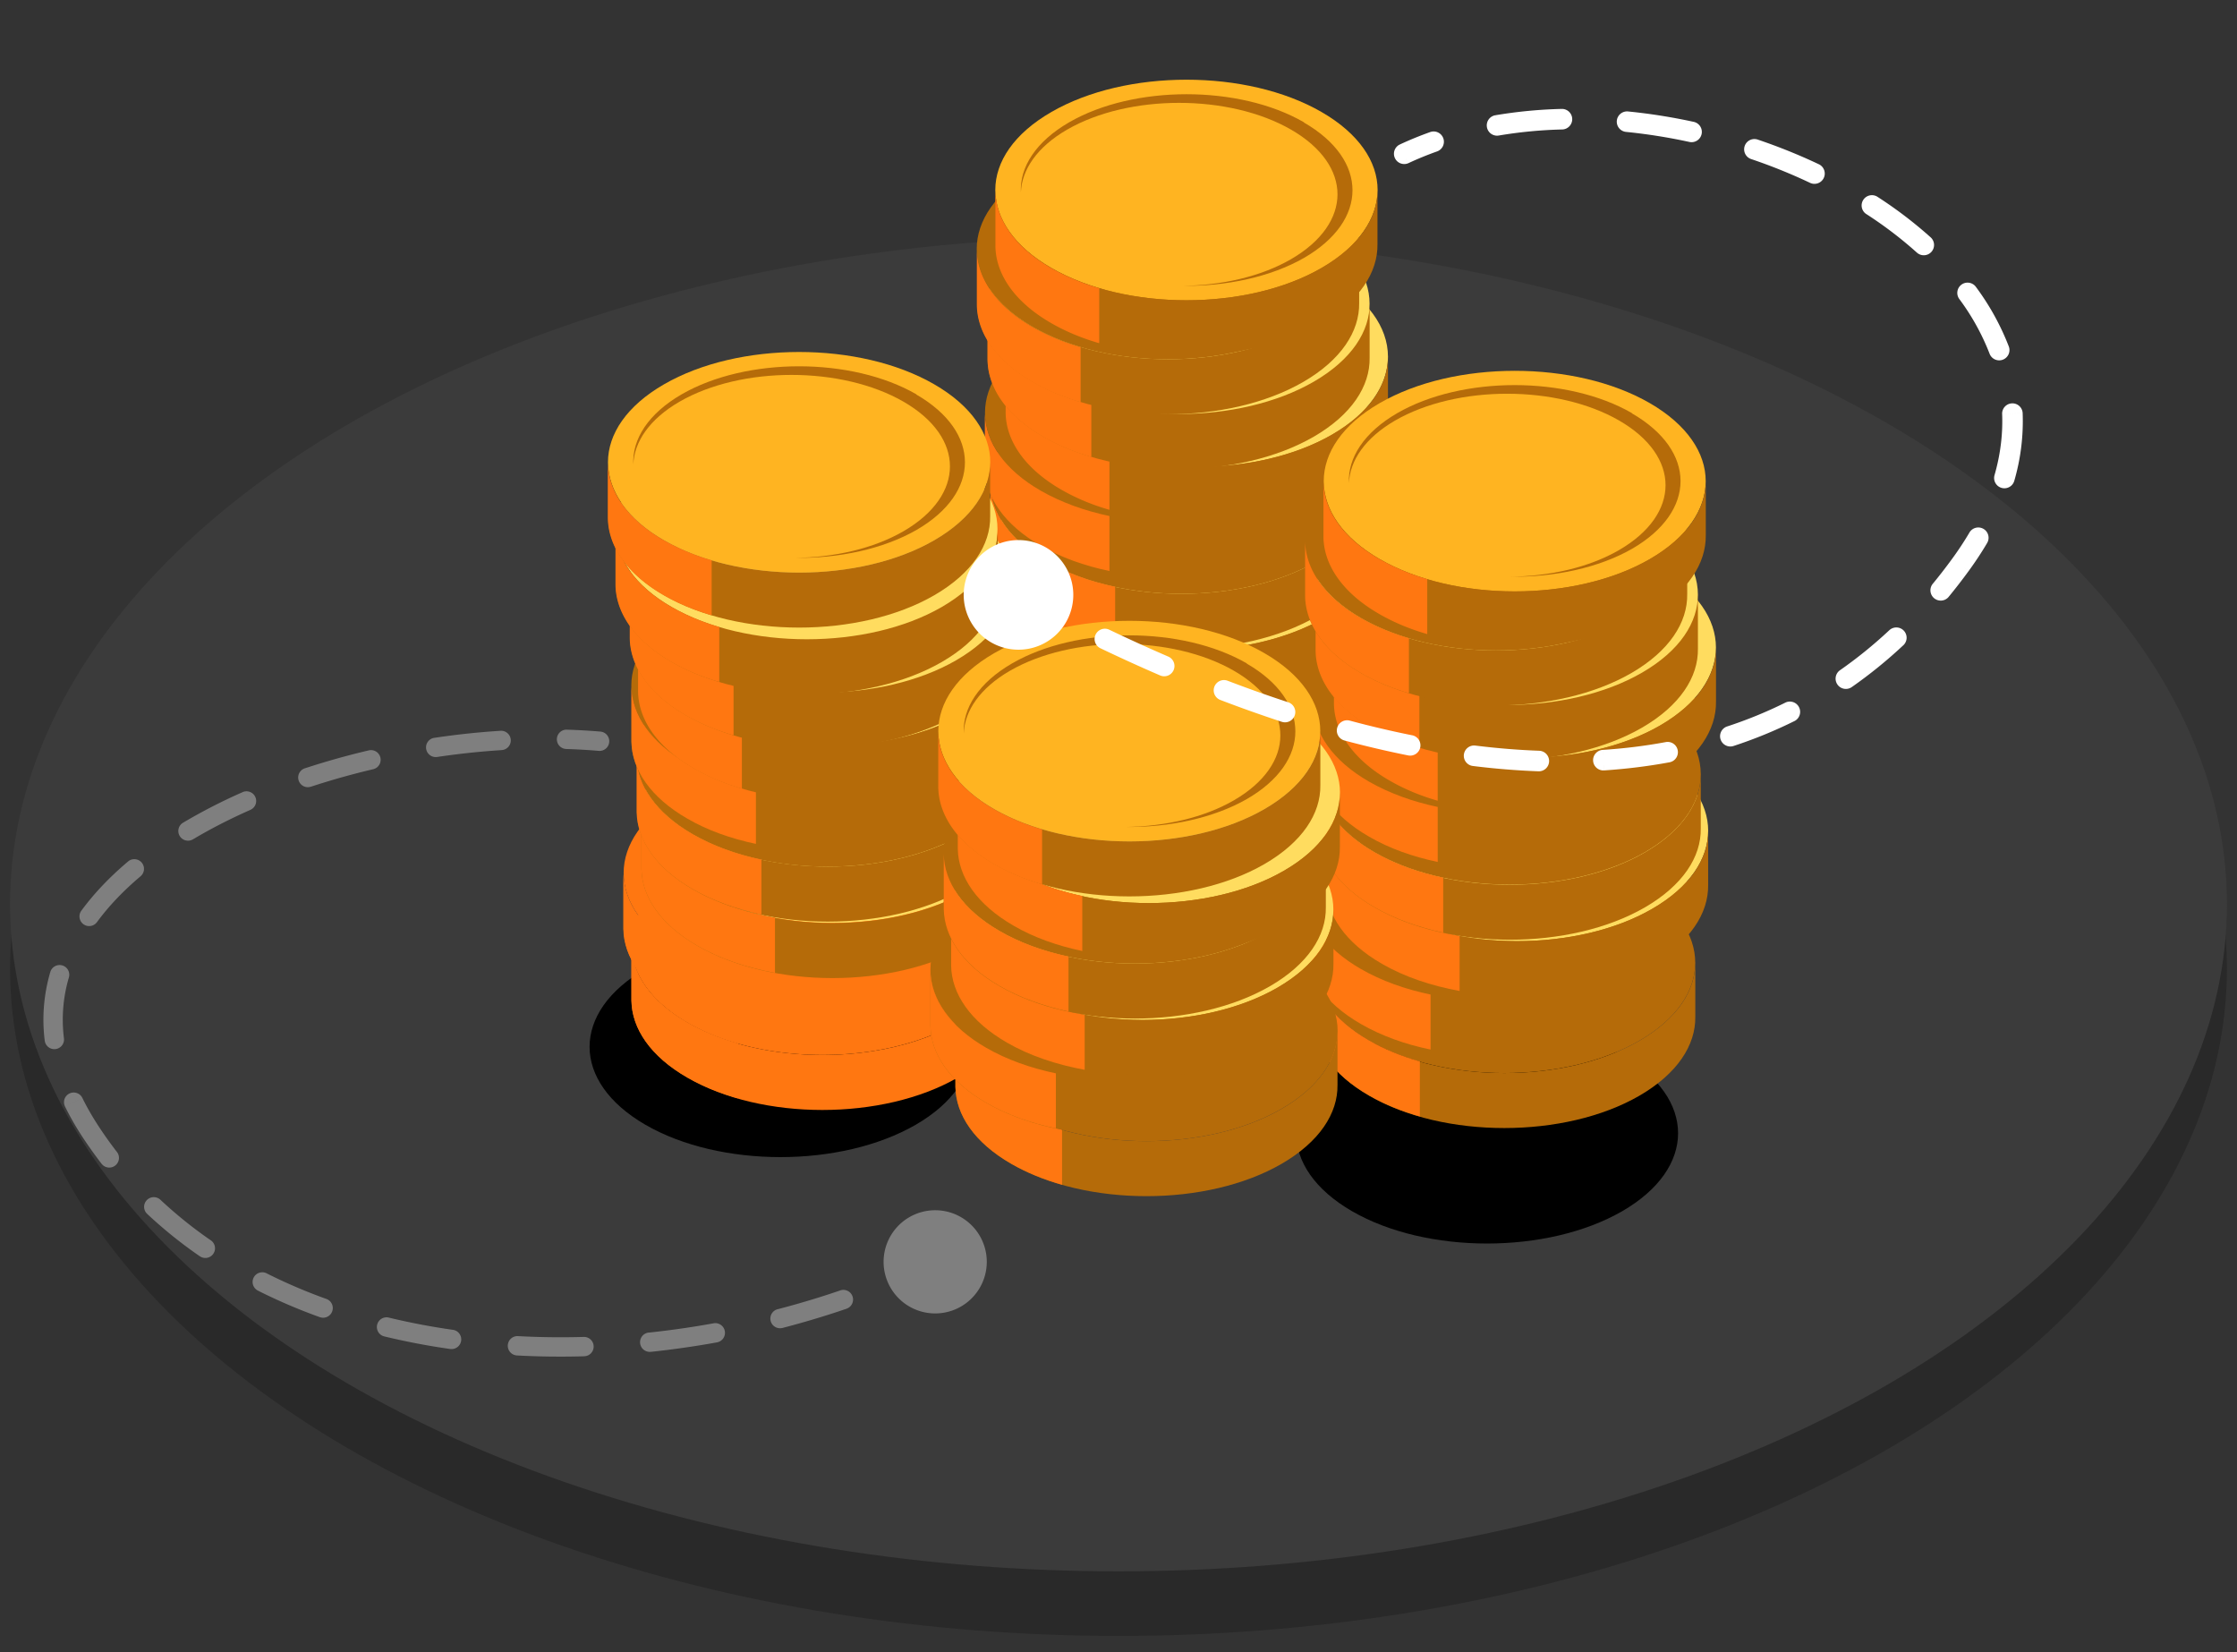 <svg width="130" height="96" fill="none" xmlns="http://www.w3.org/2000/svg"><rect width="100%" height="100%" fill="#333333" stroke="none"/><ellipse cx="65" cy="56.284" rx="64.415" ry="38.774" fill="#292929"/><ellipse cx="65" cy="52.531" rx="64.415" ry="38.774" fill="#3B3B3B"/><path d="M94.272 70.379c-4.344 2.504-11.371 2.504-15.701 0s-4.33-6.558 0-9.062c4.33-2.504 11.371-2.504 15.701 0 4.33 2.505 4.33 6.558 0 9.062ZM53.212 65.358c-4.344 2.504-11.372 2.504-15.702 0s-4.33-6.558 0-9.062c4.33-2.504 11.372-2.504 15.702 0s4.33 6.558 0 9.062Z" fill="#000"/><path d="M76.191 43.57c-4.344 2.504-11.372 2.504-15.702 0s-4.33-6.557 0-9.061c4.344-2.504 11.372-2.504 15.702 0s4.33 6.557 0 9.061Z" fill="#B56B09"/><path d="M79.442 38.977v3.196c.028 1.66-1.051 3.32-3.25 4.593-4.345 2.504-11.373 2.504-15.703 0-2.144-1.231-3.223-2.85-3.25-4.468v-3.196c.027 1.619 1.106 3.237 3.25 4.469 4.344 2.504 11.372 2.504 15.702 0 2.2-1.273 3.279-2.933 3.251-4.593Z" fill="#B56B09"/><path d="M63.436 44.775c-1.065-.304-2.061-.706-2.947-1.217-2.144-1.232-3.223-2.85-3.25-4.469v3.196c.027 1.618 1.106 3.237 3.25 4.468.886.512 1.882.913 2.947 1.218v-3.196Z" fill="#F71"/><path d="M75.734 39.406c-4.33 2.504-11.371 2.504-15.701 0-4.33-2.505-4.33-6.558 0-9.062 4.343-2.504 11.371-2.504 15.701 0s4.33 6.557 0 9.062Z" fill="#B56B09"/><path d="M78.986 34.813v3.195c.027 1.66-1.052 3.32-3.251 4.593-4.33 2.504-11.372 2.504-15.702 0-2.145-1.231-3.224-2.85-3.251-4.468v-3.196c.027 1.619 1.106 3.237 3.25 4.469 4.345 2.504 11.373 2.504 15.703 0 2.2-1.273 3.278-2.933 3.25-4.593Z" fill="#B56B09"/><path d="M64.072 40.886c-1.466-.304-2.863-.802-4.04-1.48-2.144-1.231-3.223-2.85-3.25-4.468v3.195c.027 1.619 1.106 3.237 3.25 4.469 1.177.678 2.56 1.176 4.04 1.48v-3.196Z" fill="#F71"/><path d="M76.938 35.906c-4.344 2.504-11.372 2.504-15.702 0-4.33-2.505-4.33-6.558 0-9.062 4.33-2.504 11.372-2.504 15.702 0s4.33 6.557 0 9.062Z" fill="#FFDC5F"/><path d="M80.203 31.313v3.195c.028 1.66-1.051 3.32-3.251 4.593-4.344 2.505-11.372 2.505-15.702 0-2.144-1.23-3.223-2.85-3.251-4.468v-3.196c.028 1.619 1.107 3.238 3.251 4.469 4.33 2.504 11.372 2.504 15.702 0 2.2-1.273 3.279-2.933 3.251-4.593Z" fill="#B56B09"/><path d="M65.746 37.483c-1.646-.304-3.21-.816-4.51-1.577-2.144-1.231-3.223-2.85-3.25-4.468v3.195c.027 1.62 1.106 3.238 3.25 4.469 1.315.76 2.864 1.273 4.51 1.577v-3.196Z" fill="#F71"/><path d="M76.51 32.626c-4.331 2.504-11.373 2.504-15.703 0s-4.33-6.557 0-9.061c4.344-2.504 11.372-2.504 15.702 0s4.33 6.557 0 9.061Z" fill="#B56B09"/><path d="M79.76 28.033v3.196c.028 1.66-1.051 3.32-3.25 4.593-4.33 2.504-11.373 2.504-15.703 0-2.144-1.231-3.223-2.85-3.25-4.468v-3.196c.027 1.619 1.106 3.237 3.25 4.468 4.344 2.504 11.372 2.504 15.702 0 2.2-1.272 3.279-2.932 3.251-4.593Z" fill="#B56B09"/><path d="M64.805 34.094c-1.452-.304-2.822-.802-3.998-1.48-2.144-1.231-3.223-2.85-3.25-4.469v3.196c.027 1.619 1.106 3.237 3.25 4.468 1.176.678 2.546 1.163 3.998 1.48v-3.195Z" fill="#F71"/><path d="M76.19 28.517c-4.343 2.504-11.37 2.504-15.701 0-4.33-2.504-4.33-6.557 0-9.061 4.33-2.504 11.372-2.504 15.702 0s4.33 6.557 0 9.061Z" fill="#B56B09"/><path d="M79.442 23.925v3.195c.028 1.66-1.051 3.32-3.25 4.593-4.345 2.504-11.373 2.504-15.703 0-2.144-1.231-3.223-2.85-3.25-4.468v-3.196c.027 1.619 1.106 3.237 3.25 4.468 4.33 2.505 11.372 2.505 15.702 0 2.2-1.272 3.279-2.932 3.251-4.592Z" fill="#B56B09"/><path d="M64.474 29.985c-1.453-.305-2.823-.803-3.985-1.467-2.144-1.231-3.223-2.85-3.25-4.468v3.195c.027 1.619 1.106 3.238 3.25 4.469 1.162.678 2.532 1.162 3.985 1.466v-3.195Z" fill="#F71"/><path d="M69.55 27.135c6.136 0 11.11-2.868 11.11-6.405 0-3.538-4.974-6.406-11.11-6.406-6.135 0-11.108 2.868-11.108 6.406 0 3.537 4.973 6.405 11.109 6.405Z" fill="#FFDC5F"/><path d="M80.66 20.66v3.196c.027 1.66-1.052 3.32-3.251 4.593-4.33 2.504-11.372 2.504-15.702 0-2.145-1.231-3.224-2.85-3.251-4.468v-3.196c.027 1.619 1.106 3.237 3.25 4.468 4.33 2.504 11.373 2.504 15.703 0 2.2-1.272 3.278-2.933 3.25-4.593Z" fill="#B56B09"/><path d="M64.474 26.428a12.796 12.796 0 0 1-2.781-1.162c-2.145-1.23-3.224-2.85-3.251-4.468v3.196c.027 1.618 1.106 3.237 3.25 4.468.845.484 1.772.872 2.782 1.162v-3.196Z" fill="#F71"/><path d="M76.343 22.181c-4.33 2.504-11.371 2.504-15.702 0-4.33-2.504-4.33-6.557 0-9.061 4.344-2.504 11.372-2.504 15.702 0s4.33 6.557 0 9.061Z" fill="#FFDC5F"/><path d="M79.594 17.588v3.196c.028 1.66-1.051 3.32-3.25 4.593-4.33 2.504-11.372 2.504-15.703 0-2.144-1.231-3.223-2.85-3.25-4.468v-3.196c.027 1.618 1.106 3.237 3.25 4.468 4.344 2.504 11.372 2.504 15.702 0 2.2-1.272 3.279-2.933 3.251-4.593Z" fill="#B56B09"/><path d="M63.422 23.357a12.794 12.794 0 0 1-2.78-1.162c-2.145-1.231-3.224-2.85-3.252-4.468v3.195c.028 1.619 1.107 3.238 3.251 4.469.844.484 1.771.871 2.781 1.162v-3.196Z" fill="#F71"/><path d="M75.72 18.998c-4.33 2.504-11.371 2.504-15.701 0-4.344-2.504-4.344-6.557 0-9.061 4.33-2.504 11.372-2.504 15.702 0 4.344 2.504 4.344 6.557 0 9.061Z" fill="#B56B09"/><path d="M78.986 14.405v3.196c.027 1.66-1.052 3.32-3.251 4.593-4.33 2.504-11.372 2.504-15.702 0-2.145-1.231-3.224-2.85-3.251-4.468V14.53c.027 1.618 1.106 3.237 3.25 4.468 4.33 2.504 11.373 2.504 15.703 0 2.2-1.273 3.278-2.933 3.25-4.593Z" fill="#B56B09"/><path d="M62.8 20.174a12.793 12.793 0 0 1-2.781-1.162c-2.145-1.231-3.224-2.85-3.251-4.469v3.196c.027 1.619 1.106 3.237 3.25 4.469.845.484 1.771.871 2.781 1.162v-3.196Z" fill="#F71"/><path d="M76.8 15.57c-4.33 2.504-11.372 2.504-15.702 0-4.344-2.504-4.344-6.557 0-9.061 4.33-2.504 11.372-2.504 15.702 0 4.344 2.504 4.344 6.557 0 9.061Z" fill="#FFB421"/><path d="M75.776 7.104c-3.763-2.172-9.878-2.172-13.64 0-1.937 1.12-2.878 2.6-2.809 4.067.056-1.314.94-2.628 2.684-3.638 3.597-2.075 9.421-2.075 13.018 0 3.597 2.075 3.597 5.437 0 7.526-1.743 1.01-4.012 1.522-6.294 1.55 2.545.027 5.104-.513 7.041-1.62 3.763-2.171 3.763-5.7 0-7.871v-.014Z" fill="#B56B09"/><path d="M80.05 10.977v3.196c.029 1.66-1.05 3.32-3.25 4.593-4.33 2.504-11.372 2.504-15.702 0-2.145-1.231-3.224-2.85-3.251-4.468v-3.196c.027 1.618 1.106 3.237 3.25 4.468 4.331 2.504 11.373 2.504 15.703 0 2.2-1.273 3.279-2.933 3.25-4.593Z" fill="#B56B09"/><path d="M63.879 16.746a12.791 12.791 0 0 1-2.781-1.162c-2.145-1.231-3.224-2.85-3.251-4.468v3.195c.027 1.619 1.106 3.237 3.25 4.469.845.484 1.772.871 2.782 1.162v-3.196ZM55.647 59.423c-4.344 2.504-11.372 2.504-15.702 0s-4.33-6.557 0-9.061c4.33-2.504 11.372-2.504 15.702 0s4.33 6.557 0 9.061Z" fill="#F71"/><path d="M58.898 54.83v3.196c.028 1.66-1.051 3.32-3.25 4.593-4.345 2.504-11.373 2.504-15.703 0-2.144-1.231-3.223-2.85-3.25-4.468v-3.196c.027 1.618 1.106 3.237 3.25 4.468 4.33 2.504 11.372 2.504 15.702 0 2.2-1.272 3.279-2.933 3.251-4.593Z" fill="#F71"/><path d="M42.892 60.628c-1.065-.304-2.061-.706-2.947-1.217-2.144-1.232-3.223-2.85-3.25-4.469v3.196c.027 1.619 1.106 3.237 3.25 4.468.886.512 1.882.913 2.947 1.218v-3.196ZM55.19 55.258c-4.343 2.504-11.371 2.504-15.701 0s-4.33-6.557 0-9.061c4.33-2.504 11.371-2.504 15.702 0 4.33 2.504 4.33 6.557 0 9.061Z" fill="#F71"/><path d="M58.442 50.666v3.195c.027 1.66-1.052 3.32-3.251 4.593-4.344 2.504-11.372 2.504-15.702 0-2.145-1.231-3.223-2.85-3.251-4.468V50.79c.028 1.619 1.106 3.237 3.25 4.468 4.331 2.505 11.373 2.505 15.703 0 2.2-1.272 3.278-2.932 3.25-4.593Z" fill="#F71"/><path d="M43.514 56.739c-1.466-.304-2.85-.802-4.04-1.48-2.143-1.231-3.222-2.85-3.25-4.469v3.196c.028 1.619 1.107 3.237 3.25 4.469 1.177.677 2.56 1.175 4.04 1.48v-3.196Z" fill="#F71"/><path d="M48.384 53.626c6.136 0 11.11-2.868 11.11-6.405 0-3.538-4.974-6.406-11.11-6.406-6.135 0-11.109 2.868-11.109 6.406 0 3.537 4.974 6.405 11.11 6.405Z" fill="#FFDC5F"/><path d="M59.48 47.166v3.196c.027 1.66-1.052 3.32-3.252 4.593-4.33 2.504-11.372 2.504-15.702 0-2.144-1.232-3.223-2.85-3.25-4.469V47.29c.027 1.619 1.106 3.238 3.25 4.469 4.33 2.504 11.372 2.504 15.702 0 2.2-1.273 3.279-2.933 3.251-4.593Z" fill="#B56B09"/><path d="M45.036 53.335c-1.646-.304-3.21-.816-4.51-1.577-2.144-1.231-3.223-2.85-3.25-4.468v3.196c.027 1.618 1.106 3.237 3.25 4.468 1.315.76 2.864 1.273 4.51 1.577v-3.196Z" fill="#F71"/><path d="M55.951 48.48c-4.344 2.503-11.372 2.503-15.702 0-4.33-2.505-4.33-6.558 0-9.062 4.344-2.504 11.372-2.504 15.702 0s4.33 6.557 0 9.061Z" fill="#B56B09"/><path d="M59.216 43.886v3.196c.028 1.66-1.051 3.32-3.25 4.593-4.345 2.504-11.373 2.504-15.703 0-2.144-1.231-3.223-2.85-3.25-4.468V44.01c.027 1.618 1.106 3.237 3.25 4.468 4.344 2.504 11.372 2.504 15.702 0 2.2-1.273 3.279-2.933 3.251-4.593Z" fill="#B56B09"/><path d="M44.248 49.947c-1.453-.305-2.822-.803-3.998-1.48-2.145-1.232-3.224-2.85-3.252-4.47v3.197c.028 1.618 1.107 3.237 3.252 4.468 1.175.678 2.545 1.162 3.998 1.48v-3.196Z" fill="#F71"/><path d="M55.647 44.372c-4.344 2.504-11.372 2.504-15.702 0-4.344-2.504-4.344-6.557 0-9.061 4.33-2.504 11.372-2.504 15.702 0 4.344 2.504 4.344 6.557 0 9.061Z" fill="#B56B09"/><path d="M58.898 39.78v3.195c.028 1.66-1.051 3.32-3.25 4.593-4.345 2.504-11.373 2.504-15.703 0-2.144-1.231-3.223-2.85-3.25-4.468v-3.196c.027 1.618 1.106 3.237 3.25 4.468 4.33 2.504 11.372 2.504 15.702 0 2.2-1.273 3.279-2.933 3.251-4.593Z" fill="#B56B09"/><path d="M43.93 45.839c-1.453-.318-2.823-.802-3.985-1.466-2.144-1.232-3.223-2.85-3.25-4.469V43.1c.027 1.618 1.106 3.237 3.25 4.468 1.162.678 2.532 1.162 3.984 1.467v-3.196Z" fill="#F71"/><path d="M56.034 41.453c-4.33 2.504-11.372 2.504-15.702 0s-4.33-6.557 0-9.061c4.344-2.504 11.372-2.504 15.702 0s4.33 6.557 0 9.061Z" fill="#FFDC5F"/><path d="M59.286 36.86v3.196c.027 1.66-1.052 3.32-3.252 4.593-4.33 2.504-11.371 2.504-15.701 0-2.145-1.231-3.224-2.85-3.252-4.469v-3.195c.028 1.618 1.107 3.237 3.252 4.468 4.344 2.504 11.371 2.504 15.702 0 2.2-1.273 3.278-2.933 3.25-4.593Z" fill="#B56B09"/><path d="M43.113 42.629a12.799 12.799 0 0 1-2.78-1.162c-2.145-1.231-3.224-2.85-3.252-4.469v3.196c.028 1.619 1.107 3.237 3.252 4.468.843.485 1.77.872 2.78 1.163v-3.196Z" fill="#F71"/><path d="M55.55 38.367c-4.344 2.504-11.371 2.504-15.702 0-4.343-2.505-4.343-6.558 0-9.062 4.344-2.504 11.372-2.504 15.702 0s4.344 6.557 0 9.062Z" fill="#FFDC5F"/><path d="M58.815 33.774v3.195c.028 1.66-1.051 3.32-3.25 4.593-4.345 2.504-11.373 2.504-15.703 0-2.144-1.23-3.223-2.85-3.25-4.468v-3.196c.027 1.619 1.106 3.237 3.25 4.469 4.344 2.504 11.372 2.504 15.702 0 2.2-1.273 3.279-2.933 3.251-4.593Z" fill="#B56B09"/><path d="M42.629 39.529a12.796 12.796 0 0 1-2.78-1.162c-2.145-1.231-3.224-2.85-3.252-4.469v3.196c.028 1.619 1.107 3.237 3.251 4.469.844.484 1.771.871 2.781 1.162v-3.196Z" fill="#F71"/><path d="M54.72 35.268c-4.33 2.504-11.372 2.504-15.702 0s-4.33-6.557 0-9.061c4.344-2.504 11.372-2.504 15.702 0s4.33 6.557 0 9.061Z" fill="#FFDC5F"/><path d="M57.985 30.675v3.196c.028 1.66-1.051 3.32-3.25 4.593-4.33 2.504-11.373 2.504-15.703 0-2.144-1.231-3.223-2.85-3.25-4.468V30.8c.027 1.618 1.106 3.237 3.25 4.468 4.344 2.504 11.372 2.504 15.702 0 2.2-1.273 3.279-2.933 3.251-4.593Z" fill="#B56B09"/><path d="M41.8 36.43a12.794 12.794 0 0 1-2.782-1.161c-2.144-1.232-3.223-2.85-3.25-4.469v3.196c.027 1.618 1.106 3.237 3.25 4.468.844.484 1.771.872 2.781 1.162v-3.195Z" fill="#F71"/><path d="M54.291 31.393c-4.33 2.504-11.371 2.504-15.702 0-4.344-2.504-4.344-6.558 0-9.062 4.33-2.504 11.372-2.504 15.702 0 4.344 2.504 4.344 6.558 0 9.062Z" fill="#FFB421"/><path d="M53.254 22.912c-3.763-2.171-9.878-2.171-13.64 0-1.938 1.121-2.878 2.601-2.81 4.068.056-1.314.942-2.629 2.685-3.639 3.597-2.075 9.42-2.075 13.018 0 3.597 2.075 3.597 5.437 0 7.526-1.743 1.01-4.012 1.522-6.295 1.55 2.546.027 5.105-.512 7.042-1.619 3.763-2.172 3.763-5.7 0-7.872v-.014Z" fill="#B56B09"/><path d="M57.542 26.8v3.195c.028 1.66-1.05 3.32-3.25 4.594-4.33 2.504-11.372 2.504-15.702 0-2.145-1.232-3.224-2.85-3.252-4.469v-3.196c.028 1.619 1.107 3.238 3.252 4.469 4.33 2.504 11.371 2.504 15.701 0 2.2-1.273 3.28-2.933 3.252-4.593Z" fill="#B56B09"/><path d="M41.356 32.555a12.796 12.796 0 0 1-2.78-1.162c-2.145-1.231-3.224-2.85-3.251-4.468v3.195c.027 1.619 1.106 3.238 3.25 4.469.844.484 1.771.871 2.781 1.162v-3.196Z" fill="#F71"/><path d="M95.269 60.473c-4.33 2.504-11.372 2.504-15.702 0s-4.33-6.557 0-9.062c4.344-2.504 11.371-2.504 15.702 0 4.33 2.505 4.33 6.558 0 9.062Z" fill="#B56B09"/><path d="M98.52 55.88v3.196c.027 1.66-1.052 3.32-3.251 4.593-4.33 2.504-11.372 2.504-15.702 0-2.145-1.231-3.224-2.85-3.251-4.469v-3.195c.027 1.618 1.106 3.237 3.25 4.468 4.345 2.504 11.373 2.504 15.703 0 2.2-1.273 3.278-2.933 3.25-4.593Z" fill="#B56B09"/><path d="M82.513 61.678c-1.065-.304-2.06-.706-2.946-1.218-2.145-1.23-3.224-2.85-3.251-4.468v3.196c.027 1.618 1.106 3.237 3.25 4.468.886.512 1.882.913 2.947 1.218v-3.196Z" fill="#F71"/><path d="M94.812 56.31c-4.33 2.504-11.372 2.504-15.702 0-4.344-2.504-4.344-6.557 0-9.061 4.33-2.504 11.372-2.504 15.702 0 4.344 2.504 4.344 6.557 0 9.061Z" fill="#B56B09"/><path d="M98.063 51.717v3.196c.028 1.66-1.051 3.32-3.25 4.593-4.331 2.504-11.373 2.504-15.703 0-2.144-1.231-3.223-2.85-3.25-4.468v-3.196c.027 1.618 1.106 3.237 3.25 4.468 4.33 2.504 11.372 2.504 15.702 0 2.2-1.273 3.279-2.933 3.251-4.593Z" fill="#B56B09"/><path d="M83.136 57.79c-1.466-.304-2.864-.802-4.04-1.48-2.144-1.23-3.223-2.85-3.25-4.468v3.196c.027 1.618 1.106 3.237 3.25 4.468 1.176.678 2.56 1.176 4.04 1.48v-3.195Z" fill="#F71"/><path d="M96.016 52.81c-4.33 2.504-11.372 2.504-15.702 0-4.344-2.504-4.344-6.558 0-9.062 4.344-2.504 11.372-2.504 15.702 0s4.344 6.558 0 9.062Z" fill="#FFDC5F"/><path d="M99.267 48.217v3.195c.027 1.66-1.052 3.32-3.251 4.593-4.33 2.504-11.372 2.504-15.702 0-2.144-1.231-3.224-2.85-3.251-4.468V48.34c.027 1.619 1.106 3.237 3.25 4.468 4.345 2.505 11.373 2.505 15.703 0 2.2-1.272 3.278-2.932 3.25-4.592Z" fill="#B56B09"/><path d="M84.824 54.387c-1.647-.304-3.21-.816-4.51-1.577-2.144-1.231-3.224-2.85-3.251-4.468v3.195c.027 1.619 1.106 3.238 3.25 4.469 1.315.76 2.864 1.273 4.51 1.577v-3.196Z" fill="#F71"/><path d="M87.729 51.4c6.135 0 11.109-2.867 11.109-6.405 0-3.537-4.974-6.405-11.11-6.405-6.134 0-11.108 2.868-11.108 6.405 0 3.538 4.974 6.405 11.109 6.405Z" fill="#B56B09"/><path d="M98.838 44.938v3.196c.028 1.66-1.052 3.32-3.251 4.593-4.33 2.504-11.372 2.504-15.702 0-2.145-1.231-3.224-2.85-3.251-4.468v-3.196c.028 1.618 1.106 3.237 3.25 4.468 4.331 2.504 11.373 2.504 15.703 0 2.2-1.273 3.278-2.933 3.25-4.593Z" fill="#B56B09"/><path d="M83.87 50.998c-1.453-.304-2.823-.802-3.999-1.48-2.144-1.231-3.223-2.85-3.251-4.468v3.196c.028 1.618 1.107 3.237 3.251 4.468 1.176.678 2.546 1.162 3.998 1.48v-3.196Z" fill="#F71"/><path d="M95.268 45.422c-4.344 2.504-11.372 2.504-15.702 0s-4.33-6.557 0-9.061c4.33-2.504 11.372-2.504 15.702 0s4.33 6.557 0 9.061Z" fill="#B56B09"/><path d="M98.52 40.83v3.195c.027 1.66-1.052 3.32-3.251 4.593-4.344 2.504-11.372 2.504-15.702 0-2.145-1.231-3.224-2.85-3.251-4.469v-3.195c.027 1.618 1.106 3.237 3.25 4.468 4.33 2.504 11.373 2.504 15.703 0 2.2-1.273 3.278-2.933 3.25-4.593Z" fill="#B56B09"/><path d="M83.551 46.889c-1.453-.304-2.822-.802-3.984-1.466-2.145-1.232-3.224-2.85-3.251-4.469v3.196c.027 1.618 1.106 3.237 3.25 4.468 1.163.678 2.532 1.162 3.985 1.467v-3.196Z" fill="#F71"/><path d="M96.472 42.157c-4.344 2.504-11.372 2.504-15.702 0s-4.33-6.558 0-9.062c4.33-2.504 11.372-2.504 15.702 0s4.33 6.558 0 9.062Z" fill="#FFDC5F"/><path d="M99.723 37.564v3.195c.028 1.66-1.051 3.32-3.25 4.593-4.345 2.504-11.373 2.504-15.703 0-2.144-1.23-3.223-2.85-3.25-4.468v-3.196c.027 1.619 1.106 3.237 3.25 4.469 4.33 2.504 11.372 2.504 15.702 0 2.2-1.273 3.279-2.933 3.251-4.593Z" fill="#B56B09"/><path d="M83.55 43.333a12.799 12.799 0 0 1-2.78-1.163c-2.144-1.23-3.223-2.85-3.25-4.468v3.196c.027 1.618 1.106 3.237 3.25 4.468.844.484 1.771.872 2.78 1.162v-3.195Z" fill="#F71"/><path d="M87.563 40.969c6.135 0 11.109-2.868 11.109-6.406 0-3.537-4.974-6.405-11.11-6.405-6.134 0-11.108 2.868-11.108 6.405 0 3.538 4.974 6.406 11.109 6.406Z" fill="#FFDC5F"/><path d="M98.672 34.494v3.196c.028 1.66-1.052 3.32-3.251 4.593-4.33 2.504-11.372 2.504-15.702 0-2.144-1.231-3.224-2.85-3.251-4.468v-3.196c.027 1.618 1.106 3.237 3.25 4.468 4.331 2.504 11.373 2.504 15.703 0 2.2-1.272 3.278-2.933 3.25-4.593Z" fill="#B56B09"/><path d="M82.486 40.262a12.796 12.796 0 0 1-2.781-1.162c-2.144-1.231-3.223-2.85-3.251-4.468v3.195c.028 1.619 1.107 3.238 3.251 4.469.844.484 1.77.871 2.78 1.162v-3.196Z" fill="#F71"/><path d="M94.798 35.918c-4.344 2.504-11.372 2.504-15.702 0s-4.33-6.558 0-9.062c4.33-2.504 11.372-2.504 15.702 0s4.33 6.558 0 9.062Z" fill="#B56B09"/><path d="M98.05 31.325v3.195c.027 1.66-1.052 3.32-3.252 4.593-4.344 2.504-11.372 2.504-15.702 0-2.144-1.23-3.223-2.85-3.25-4.468v-3.196c.027 1.619 1.106 3.237 3.25 4.469 4.33 2.504 11.372 2.504 15.702 0 2.2-1.273 3.279-2.933 3.251-4.593Z" fill="#B56B09"/><path d="M81.877 37.08a12.799 12.799 0 0 1-2.78-1.162c-2.145-1.231-3.224-2.85-3.252-4.468v3.195c.028 1.619 1.107 3.238 3.251 4.469.844.484 1.771.872 2.781 1.162V37.08Z" fill="#F71"/><path d="M95.877 32.487c-4.344 2.504-11.372 2.504-15.702 0s-4.33-6.558 0-9.062c4.33-2.504 11.372-2.504 15.702 0s4.33 6.558 0 9.062Z" fill="#FFB421"/><path d="M94.84 24.006c-3.763-2.172-9.878-2.172-13.64 0-1.938 1.121-2.878 2.601-2.81 4.068.056-1.315.942-2.629 2.685-3.639 3.597-2.075 9.42-2.075 13.018 0 3.597 2.075 3.597 5.437 0 7.526-1.743 1.01-4.012 1.522-6.295 1.55 2.546.027 5.105-.512 7.042-1.619 3.763-2.172 3.763-5.7 0-7.872v-.014Z" fill="#B56B09"/><path d="M99.129 27.895v3.195c.027 1.66-1.052 3.32-3.252 4.593-4.344 2.504-11.371 2.504-15.701 0-2.145-1.231-3.224-2.85-3.252-4.468v-3.196c.028 1.619 1.107 3.237 3.251 4.468 4.33 2.505 11.372 2.505 15.702 0 2.2-1.272 3.28-2.932 3.252-4.593Z" fill="#B56B09"/><path d="M82.942 33.65a12.794 12.794 0 0 1-2.78-1.163c-2.145-1.231-3.224-2.85-3.252-4.468v3.195c.028 1.619 1.107 3.238 3.252 4.469.843.484 1.77.871 2.78 1.162v-3.196Z" fill="#F71"/><path d="M74.476 64.431c-4.33 2.504-11.372 2.504-15.702 0-4.344-2.504-4.344-6.557 0-9.061 4.33-2.504 11.371-2.504 15.702 0 4.344 2.504 4.344 6.557 0 9.061Z" fill="#B56B09"/><path d="M77.727 59.838v3.196c.027 1.66-1.052 3.32-3.251 4.593-4.33 2.504-11.372 2.504-15.702 0-2.145-1.231-3.224-2.85-3.251-4.468v-3.196c.027 1.618 1.106 3.237 3.25 4.468 4.33 2.504 11.372 2.504 15.703 0 2.2-1.272 3.278-2.932 3.25-4.593Z" fill="#B56B09"/><path d="M61.72 65.649c-1.065-.304-2.06-.706-2.946-1.217-2.145-1.232-3.224-2.85-3.251-4.469v3.196c.027 1.619 1.106 3.237 3.25 4.468.886.512 1.882.913 2.947 1.218v-3.196Z" fill="#F71"/><path d="M65.18 62.757c6.134 0 11.108-2.868 11.108-6.405 0-3.538-4.974-6.406-11.109-6.406S54.07 52.814 54.07 56.352c0 3.537 4.974 6.405 11.11 6.405Z" fill="#B56B09"/><path d="M76.274 56.296v3.195c.028 1.66-1.051 3.32-3.25 4.593-4.331 2.504-11.373 2.504-15.703 0-2.144-1.23-3.223-2.85-3.25-4.468V56.42c.027 1.619 1.106 3.237 3.25 4.469 4.33 2.504 11.372 2.504 15.702 0 2.2-1.273 3.279-2.933 3.251-4.593Z" fill="#B56B09"/><path d="M61.36 62.368c-1.466-.304-2.863-.802-4.039-1.48-2.144-1.231-3.223-2.85-3.25-4.468v3.195c.027 1.619 1.106 3.238 3.25 4.469 1.176.678 2.56 1.176 4.04 1.48v-3.196Z" fill="#F71"/><path d="M74.24 57.39c-4.33 2.503-11.371 2.503-15.701 0-4.33-2.505-4.33-6.558 0-9.062 4.344-2.504 11.371-2.504 15.701 0s4.33 6.557 0 9.061Z" fill="#FFDC5F"/><path d="M77.492 52.796v3.196c.027 1.66-1.052 3.32-3.251 4.593-4.33 2.504-11.372 2.504-15.702 0-2.145-1.231-3.224-2.85-3.251-4.468V52.92c.027 1.618 1.106 3.237 3.25 4.468 4.345 2.504 11.372 2.504 15.703 0 2.2-1.272 3.278-2.933 3.25-4.593Z" fill="#B56B09"/><path d="M63.035 58.967c-1.647-.304-3.21-.816-4.51-1.577-2.145-1.231-3.224-2.85-3.251-4.469v3.196c.027 1.619 1.106 3.237 3.25 4.469 1.315.76 2.864 1.272 4.51 1.577v-3.196Z" fill="#F71"/><path d="M73.798 54.111c-4.33 2.504-11.372 2.504-15.702 0-4.344-2.504-4.344-6.557 0-9.061 4.33-2.504 11.372-2.504 15.702 0 4.344 2.504 4.344 6.557 0 9.061Z" fill="#B56B09"/><path d="M77.049 49.518v3.196c.028 1.66-1.052 3.32-3.251 4.593-4.33 2.504-11.372 2.504-15.702 0-2.144-1.232-3.223-2.85-3.251-4.469v-3.195c.028 1.618 1.107 3.237 3.25 4.468 4.331 2.504 11.373 2.504 15.703 0 2.2-1.273 3.279-2.933 3.25-4.593Z" fill="#B56B09"/><path d="M62.094 55.578c-1.453-.304-2.822-.802-3.998-1.48-2.144-1.231-3.223-2.85-3.251-4.468v3.195c.028 1.619 1.107 3.238 3.25 4.469 1.177.678 2.546 1.162 3.999 1.48v-3.196Z" fill="#F71"/><path d="M74.614 50.596c-4.33 2.505-11.372 2.505-15.702 0-4.344-2.504-4.344-6.557 0-9.061 4.33-2.504 11.372-2.504 15.702 0 4.344 2.504 4.344 6.557 0 9.061Z" fill="#FFDC5F"/><path d="M77.865 46.004v3.195c.028 1.66-1.051 3.32-3.251 4.593-4.33 2.504-11.372 2.504-15.702 0-2.144-1.23-3.223-2.85-3.251-4.468v-3.196c.028 1.619 1.107 3.237 3.25 4.469 4.331 2.504 11.373 2.504 15.703 0 2.2-1.273 3.279-2.933 3.25-4.593Z" fill="#B56B09"/><path d="M62.896 52.063c-1.452-.304-2.822-.802-3.984-1.466-2.144-1.231-3.223-2.85-3.251-4.469v3.196c.028 1.619 1.107 3.237 3.25 4.469 1.163.678 2.533 1.162 3.985 1.466v-3.196Z" fill="#F71"/><path d="M73.48 47.013c-4.33 2.504-11.373 2.504-15.703 0s-4.33-6.557 0-9.061c4.344-2.505 11.372-2.505 15.702 0 4.33 2.504 4.33 6.557 0 9.06Z" fill="#FFB421"/><path d="M72.456 38.547c-3.763-2.172-9.878-2.172-13.64 0-1.938 1.12-2.878 2.601-2.81 4.068.056-1.315.942-2.629 2.685-3.639 3.597-2.075 9.42-2.075 13.018 0 3.597 2.075 3.597 5.437 0 7.526-1.743 1.01-4.012 1.522-6.295 1.55 2.546.027 5.105-.513 7.042-1.62 3.763-2.171 3.763-5.699 0-7.871v-.014Z" fill="#B56B09"/><path d="M76.73 42.42v3.196c.028 1.66-1.05 3.32-3.25 4.593-4.33 2.504-11.372 2.504-15.702 0-2.145-1.231-3.224-2.85-3.251-4.469v-3.195c.027 1.618 1.106 3.237 3.25 4.468 4.345 2.504 11.373 2.504 15.703 0 2.2-1.273 3.278-2.933 3.25-4.593Z" fill="#B56B09"/><path d="M60.558 48.19a12.794 12.794 0 0 1-2.78-1.163c-2.145-1.231-3.224-2.85-3.251-4.468v3.195c.027 1.619 1.106 3.238 3.25 4.469.845.484 1.771.871 2.781 1.162v-3.196Z" fill="#F71"/><path d="M34.82 43.35a.281.281 0 0 0 .047-.561l-.047.56ZM5.235 65.711 5 65.865l.235-.153Zm47.613 7.609a1.499 1.499 0 1 0 2.998 0 1.499 1.499 0 0 0-2.998 0Zm-19.9-30.642a.281.281 0 1 0-.018.561l.018-.562Zm-3.81.625a.281.281 0 0 0-.035-.56l.035.56Zm-3.858-.154a.281.281 0 0 0 .082.556l-.082-.556Zm-3.647 1.27a.281.281 0 0 0-.128-.547l.128.547Zm-3.83.491a.281.281 0 0 0 .176.534l-.176-.534Zm-3.364 1.888a.281.281 0 1 0-.228-.514l.228.514Zm-3.657 1.246a.281.281 0 1 0 .287.483l-.287-.483Zm-2.795 2.656a.281.281 0 0 0-.362-.43l.362.43Zm-3.033 2.382a.281.281 0 1 0 .453.332l-.453-.332Zm-1.22 3.634a.281.281 0 0 0-.54-.158l.54.158Zm-.853 3.735a.281.281 0 0 0 .558-.07l-.558.07Zm1.654 3.47a.281.281 0 1 0-.505.247l.505-.247Zm1.593 3.53a.281.281 0 0 0 .445-.343l-.445.344ZM9.13 69.92a.281.281 0 0 0-.385.41l.385-.41Zm2.644 2.847a.281.281 0 1 0 .319-.463l-.32.463Zm3.595 1.474a.281.281 0 0 0-.253.502l.253-.502Zm3.314 2.03a.281.281 0 0 0 .19-.528l-.19.529Zm3.847.564a.28.28 0 1 0-.132.547l.132-.547Zm3.673 1.272a.281.281 0 1 0 .079-.557l-.08.557Zm3.884-.188a.281.281 0 1 0-.03.561l.03-.561Zm3.84.609a.281.281 0 1 0-.015-.562l.015.562Zm3.803-.816a.28.28 0 1 0 .058.559l-.058-.56Zm3.888.01a.281.281 0 0 0-.1-.552l.1.553Zm3.637-1.374a.281.281 0 0 0 .142.544l-.142-.544Zm3.848-.568a.281.281 0 0 0-.182-.532l.182.532Zm3.384-1.913a.281.281 0 1 0 .224.516l-.224-.516ZM34.867 42.79a36.144 36.144 0 0 0-1.919-.11l-.018.561c.639.02 1.269.056 1.89.11l.047-.561Zm-5.764-.046c-1.269.08-2.548.217-3.823.407l.082.556a44.723 44.723 0 0 1 3.776-.402l-.035-.56Zm-7.598 1.13a44.36 44.36 0 0 0-3.702 1.038l.176.534a43.742 43.742 0 0 1 3.654-1.025l-.128-.547Zm-7.293 2.412a31.898 31.898 0 0 0-3.43 1.76l.287.483a31.35 31.35 0 0 1 3.37-1.729l-.228-.514Zm-6.587 3.986c-1.035.872-1.936 1.81-2.67 2.812l.452.332c.705-.96 1.574-1.866 2.58-2.714l-.362-.43ZM3.194 56.56a9.516 9.516 0 0 0-.313 3.893l.558-.07a8.954 8.954 0 0 1 .294-3.665l-.54-.158Zm.836 7.61c.275.56.597 1.125.97 1.696l.47-.307c-.36-.553-.671-1.099-.935-1.636l-.505.247ZM5 65.865c.357.549.734 1.078 1.128 1.588l.445-.344a23.648 23.648 0 0 1-1.103-1.55l-.47.306Zm3.745 4.464c.947.888 1.96 1.7 3.029 2.437l.319-.463a25.34 25.34 0 0 1-2.963-2.384l-.385.41Zm6.371 4.413a31.947 31.947 0 0 0 3.567 1.529l.19-.53a31.376 31.376 0 0 1-3.504-1.501l-.253.502Zm7.282 2.639c1.244.3 2.515.542 3.805.725l.079-.557a39.62 39.62 0 0 1-3.752-.715l-.132.547Zm7.659 1.098c1.282.069 2.574.084 3.87.048l-.015-.562c-1.282.036-2.56.02-3.825-.047l-.03.561Zm7.731-.21a51.865 51.865 0 0 0 3.83-.547l-.1-.553c-1.256.227-2.52.409-3.788.542l.058.559Zm7.609-1.378a50.928 50.928 0 0 0 3.706-1.112l-.182-.532c-1.201.411-2.425.778-3.666 1.1l.142.544Zm7.314-2.51a45.99 45.99 0 0 0 1.758-.808l-.245-.505c-.57.277-1.15.543-1.737.798l.224.516ZM34.796 43.63a.562.562 0 0 0 .095-1.12l-.095 1.12ZM5.235 65.712l-.47.307.47-.307Zm46.114 7.609a2.998 2.998 0 1 0 5.996 0 2.998 2.998 0 0 0-5.996 0ZM32.957 42.398a.562.562 0 1 0-.035 1.123l.035-1.123Zm-3.801 1.187a.562.562 0 0 0-.07-1.122l.07 1.122Zm-3.918-.713a.562.562 0 0 0 .166 1.112l-.166-1.112Zm-3.54 1.821a.562.562 0 0 0-.257-1.094l.257 1.094Zm-3.983-.049a.562.562 0 0 0 .352 1.068l-.352-1.068Zm-3.163 2.413a.562.562 0 0 0-.454-1.029l.454 1.029Zm-3.914.747a.562.562 0 0 0 .575.966l-.575-.966Zm-2.47 3.112a.562.562 0 1 0-.724-.86l.724.86Zm-3.44 2a.562.562 0 1 0 .906.666l-.906-.666Zm-.725 3.88a.562.562 0 1 0-1.079-.317l1.079.317Zm-1.4 3.69a.562.562 0 0 0 1.115-.138l-1.116.139Zm2.184 3.312a.562.562 0 0 0-1.01.495l1.01-.495Zm1.119 3.827a.562.562 0 1 0 .89-.688l-.89.688Zm3.416 2.09a.562.562 0 0 0-.769.82l.77-.82Zm2.292 3.282a.562.562 0 1 0 .638-.926l-.638.926Zm3.882.992a.562.562 0 1 0-.507 1.004l.507-1.004Zm3.091 2.546a.562.562 0 0 0 .381-1.058l-.38 1.058Zm4.01.026a.562.562 0 0 0-.265 1.093l.264-1.093Zm3.566 1.823a.562.562 0 1 0 .158-1.113l-.158 1.113Zm3.939-.747a.562.562 0 0 0-.06 1.123l.06-1.123Zm3.833 1.17a.562.562 0 1 0-.031-1.123l.031 1.124Zm3.765-1.376a.562.562 0 1 0 .118 1.118l-.118-1.118Zm3.968.568a.562.562 0 1 0-.2-1.107l.2 1.107Zm3.517-1.924a.562.562 0 0 0 .282 1.088l-.282-1.088Zm4.009-.03a.562.562 0 1 0-.364-1.064l.364 1.064Zm3.181-2.437a.562.562 0 1 0 .448 1.031l-.448-1.03ZM34.891 42.51a36.307 36.307 0 0 0-1.934-.111l-.035 1.123c.633.02 1.258.056 1.874.108l.095-1.12Zm-5.806-.046c-1.277.08-2.564.218-3.847.409l.166 1.112a44.428 44.428 0 0 1 3.752-.399l-.07-1.122Zm-7.644 1.136a44.618 44.618 0 0 0-3.726 1.045l.352 1.068a43.533 43.533 0 0 1 3.63-1.019l-.256-1.094Zm-7.343 2.43a32.165 32.165 0 0 0-3.46 1.775l.575.966c1.04-.62 2.16-1.192 3.34-1.714l-.455-1.028Zm-6.654 4.027c-1.05.884-1.967 1.839-2.716 2.86l.906.666c.69-.94 1.542-1.83 2.534-2.666l-.724-.86Zm-4.52 6.423a9.797 9.797 0 0 0-.322 4.008l1.116-.139a8.673 8.673 0 0 1 .285-3.552l-1.079-.317Zm.854 7.814c.28.57.608 1.146.986 1.726l.942-.614c-.355-.545-.66-1.08-.919-1.607l-1.01.495Zm.986 1.726c.362.554.743 1.09 1.142 1.606l.89-.688a23.361 23.361 0 0 1-1.09-1.532l-.942.614Zm3.789 4.515a26.174 26.174 0 0 0 3.061 2.463l.638-.926a25.069 25.069 0 0 1-2.93-2.357l-.769.82Zm6.436 4.459a32.22 32.22 0 0 0 3.598 1.542l.381-1.058a31.092 31.092 0 0 1-3.472-1.488l-.507 1.004Zm7.343 2.66a40.46 40.46 0 0 0 3.831.731l.158-1.113a39.333 39.333 0 0 1-3.725-.71l-.264 1.093Zm7.71 1.107c1.29.069 2.59.084 3.893.048l-.031-1.124c-1.274.035-2.544.02-3.802-.047l-.06 1.123Zm7.776-.21a52.205 52.205 0 0 0 3.85-.551l-.2-1.107a51.022 51.022 0 0 1-3.768.54l.118 1.117Zm7.65-1.387c1.26-.327 2.504-.7 3.726-1.118l-.364-1.064c-1.194.409-2.411.774-3.645 1.094l.282 1.088Zm7.355-2.523c.598-.26 1.188-.531 1.77-.814l-.492-1.01c-.567.274-1.142.539-1.726.792l.448 1.031Z" fill="#fff" fill-opacity=".35"/><path d="M81.706 9.217a.299.299 0 0 1-.254-.54l.254.54Zm32.215 23.614.241.175-.241-.175Zm-53.14 1.736a1.592 1.592 0 1 1-3.185 0 1.592 1.592 0 0 1 3.185 0Zm22.452-26.62a.299.299 0 0 1 .199.564l-.2-.563Zm3.816-.367a.299.299 0 0 1-.1-.588l.1.588Zm3.714-.953a.299.299 0 1 1 .015.597l-.015-.597Zm3.766.74a.299.299 0 0 1 .059-.593l-.06.594Zm3.837.006a.299.299 0 0 1-.127.584l.126-.584Zm3.493 1.586a.298.298 0 0 1 .191-.565l-.191.565Zm3.737.868a.298.298 0 1 1-.256.539l.256-.54Zm3.024 2.362a.299.299 0 0 1 .325-.501l-.325.501Zm3.376 1.824a.298.298 0 1 1-.399.444l.399-.444Zm2.11 3.19a.299.299 0 0 1 .481-.353l-.481.354Zm2.35 3.028a.298.298 0 1 1-.557.213l.557-.213Zm.192 3.811a.3.3 0 0 1 .597-.024l-.597.024Zm.121 3.815a.298.298 0 1 1-.574-.164l.574.164Zm-2.062 3.239a.299.299 0 1 1 .514.303l-.514-.303Zm-1.712 3.415a.298.298 0 1 1-.46-.38l.46.38Zm-3.008 2.337a.299.299 0 0 1 .408.437l-.408-.436Zm-2.547 2.831a.298.298 0 1 1-.341-.49l.341.49Zm-3.537 1.407a.298.298 0 1 1 .266.534l-.266-.534Zm-3.254 1.976a.3.3 0 0 1-.186-.567l.186.567Zm-3.793.351a.299.299 0 0 1 .11.587l-.11-.587Zm-3.66 1.055a.299.299 0 1 1-.038-.596l.039.596Zm-3.77-.546a.299.299 0 1 1-.022.597l.022-.597Zm-3.799.29a.299.299 0 1 1 .074-.593l-.074.593Zm-3.62-1.195a.298.298 0 1 1-.117.586l.118-.586Zm-3.8-.279a.299.299 0 0 1 .154-.576l-.154.576Zm-3.438-1.647a.299.299 0 0 1-.186.567l.186-.567Zm-3.747-.698a.298.298 0 1 1 .213-.558l-.213.558Zm-3.261-1.973a.299.299 0 0 1-.237.548l.237-.548Zm-3.673-1.016a.299.299 0 0 1 .258-.539l-.258.54Zm-3.1-2.218a.299.299 0 0 1-.276.53l.276-.53Zm20.464-26.51c.578-.27 1.172-.513 1.78-.728l.2.563c-.59.209-1.167.444-1.726.706l-.254-.54Zm5.497-1.684a26.76 26.76 0 0 1 3.814-.365l.015.597a26.162 26.162 0 0 0-3.729.356l-.1-.588Zm7.639-.218c1.265.126 2.53.328 3.778.6l-.127.583a32.808 32.808 0 0 0-3.71-.59l.059-.593Zm7.462 1.62c1.22.412 2.408.892 3.546 1.433l-.256.539a32.117 32.117 0 0 0-3.481-1.407l.191-.565Zm6.895 3.294c1.1.712 2.124 1.49 3.051 2.325l-.399.444a23.683 23.683 0 0 0-2.977-2.268l.325-.501Zm5.642 5.162a14.404 14.404 0 0 1 1.869 3.38l-.557.214a13.808 13.808 0 0 0-1.793-3.24l.481-.354Zm2.658 7.168c.05 1.246-.1 2.53-.476 3.84l-.574-.165c.359-1.25.501-2.47.453-3.651l.597-.024Zm-2.024 7.38c-.314.534-.666 1.07-1.059 1.608l-.482-.352a19.27 19.27 0 0 0 1.027-1.558l.514.303Zm-1.059 1.608a31.895 31.895 0 0 1-1.167 1.505l-.46-.38c.389-.472.771-.964 1.145-1.477l.482.352Zm-3.767 4.279a26.725 26.725 0 0 1-2.955 2.394l-.341-.49a26.113 26.113 0 0 0 2.888-2.34l.408.436Zm-6.226 4.335a26.34 26.34 0 0 1-3.52 1.442l-.186-.567a25.741 25.741 0 0 0 3.44-1.41l.266.535ZM96.965 44a32.15 32.15 0 0 1-3.768.468l-.04-.596a31.527 31.527 0 0 0 3.699-.459l.11.587Zm-7.56.519a43.525 43.525 0 0 1-3.778-.307l.074-.593c1.249.155 2.492.258 3.725.303l-.022.597Zm-7.515-.916a59.35 59.35 0 0 1-3.683-.865l.154-.576c1.215.325 2.431.612 3.647.855l-.118.586Zm-7.307-1.945a78.35 78.35 0 0 1-3.56-1.265l.213-.558c1.169.447 2.348.867 3.533 1.256l-.186.567Zm-7.059-2.69a98.473 98.473 0 0 1-3.436-1.564l.258-.539a97.935 97.935 0 0 0 3.415 1.555l-.237.548Zm-6.812-3.252c-.562-.293-1.117-.589-1.666-.887l.285-.525c.546.297 1.099.591 1.657.882l-.276.53Zm21.12-26.229a.597.597 0 0 1-.506-1.08l.507 1.08Zm32.089 23.343.482.352-.482-.352Zm-51.548 1.737a3.184 3.184 0 1 1-6.369 0 3.184 3.184 0 0 1 6.369 0Zm20.76-26.9a.597.597 0 0 1 .398 1.125l-.398-1.126Zm3.966.208a.597.597 0 1 1-.2-1.178l.2 1.178Zm3.656-1.546a.597.597 0 1 1 .03 1.194l-.03-1.194ZM94.5 7.665a.597.597 0 1 1 .119-1.188l-.119 1.188Zm3.93-.584a.597.597 0 0 1-.254 1.167l.254-1.167Zm3.334 2.161a.597.597 0 1 1 .383-1.131l-.383 1.131Zm3.962.315a.598.598 0 0 1-.513 1.079l.513-1.08Zm2.733 2.883a.597.597 0 1 1 .649-1.003l-.649 1.003Zm3.738 1.351a.597.597 0 1 1-.799.888l.799-.888Zm1.67 3.59a.597.597 0 1 1 .962-.707l-.962.707Zm2.869 2.743a.597.597 0 1 1-1.115.427l1.115-.427Zm-.385 3.93a.597.597 0 0 1 1.193-.048l-1.193.048Zm.706 3.886a.597.597 0 1 1-1.148-.33l1.148.33Zm-2.606 3.004a.596.596 0 1 1 1.029.606l-1.029-.606Zm-1.224 3.757a.598.598 0 0 1-.922-.76l.922.76Zm-3.443 1.93a.597.597 0 1 1 .815.872l-.815-.873Zm-2.172 3.293a.597.597 0 1 1-.683-.98l.683.98Zm-3.841.894a.598.598 0 0 1 .532 1.07l-.532-1.07Zm-3.028 2.528a.597.597 0 0 1-.372-1.135l.372 1.135Zm-3.94-.226a.597.597 0 0 1 .218 1.174L96.8 43.12Zm-3.586 1.646a.597.597 0 1 1-.078-1.192l.078 1.192Zm-3.78-1.142a.597.597 0 1 1-.043 1.193l.044-1.193Zm-3.846.884a.597.597 0 1 1 .147-1.185l-.147 1.185Zm-3.524-1.784a.597.597 0 0 1-.234 1.171l.234-1.17Zm-3.936.303a.597.597 0 0 1 .308-1.154l-.308 1.154Zm-3.268-2.22a.597.597 0 0 1-.372 1.135l.372-1.135Zm-3.946-.135a.597.597 0 0 1 .426-1.116l-.426 1.116Zm-3.037-2.526a.597.597 0 1 1-.473 1.096l.473-1.096Zm-3.92-.473a.597.597 0 1 1 .515-1.077l-.515 1.077Zm-2.833-2.751a.597.597 0 0 1-.552 1.058l.552-1.058Zm20.2-26.516c.587-.275 1.19-.521 1.807-.74l.398 1.126c-.581.206-1.148.437-1.699.695l-.506-1.08Zm5.572-1.709a27.06 27.06 0 0 1 3.858-.368l.03 1.194a25.862 25.862 0 0 0-3.687.352l-.2-1.178Zm7.72-.22c1.276.127 2.552.33 3.811.604l-.254 1.167a32.51 32.51 0 0 0-3.676-.583l.119-1.188Zm7.528 1.634c1.231.416 2.429.9 3.579 1.446l-.513 1.079a31.837 31.837 0 0 0-3.449-1.394l.383-1.131Zm6.961 3.326a24.568 24.568 0 0 1 3.089 2.354l-.799.888a23.34 23.34 0 0 0-2.939-2.24l.649-1.002Zm5.721 5.237a14.685 14.685 0 0 1 1.907 3.45l-1.115.427a13.557 13.557 0 0 0-1.754-3.17l.962-.707Zm2.715 7.332a12.419 12.419 0 0 1-.487 3.934l-1.148-.33c.35-1.22.488-2.408.442-3.556l1.193-.048Zm-2.064 7.544c-.32.543-.678 1.087-1.076 1.632l-.965-.704c.377-.515.713-1.027 1.012-1.534l1.029.606Zm-1.076 1.632a32.476 32.476 0 0 1-1.177 1.519l-.922-.76c.386-.468.764-.955 1.134-1.463l.965.704Zm-3.805 4.32a26.966 26.966 0 0 1-2.987 2.422l-.683-.98a25.876 25.876 0 0 0 2.855-2.314l.815.873Zm-6.296 4.386a26.646 26.646 0 0 1-3.56 1.458l-.372-1.135c1.16-.38 2.295-.843 3.4-1.393l.532 1.07Zm-7.282 2.406c-1.251.232-2.52.387-3.803.472l-.079-1.192c1.24-.081 2.462-.23 3.663-.454l.219 1.174Zm-7.627.523a43.8 43.8 0 0 1-3.803-.309l.147-1.185c1.242.154 2.476.256 3.7.3l-.044 1.194Zm-7.561-.922a59.722 59.722 0 0 1-3.702-.868l.308-1.154a58.46 58.46 0 0 0 3.628.852l-.234 1.17Zm-7.342-1.953a78.689 78.689 0 0 1-3.574-1.27l.426-1.116c1.165.445 2.34.864 3.52 1.25l-.372 1.136Zm-7.084-2.7a99.003 99.003 0 0 1-3.447-1.569l.515-1.077a97.864 97.864 0 0 0 3.405 1.55l-.473 1.096Zm-6.832-3.262c-.563-.293-1.12-.59-1.67-.889l.57-1.05c.544.297 1.095.59 1.652.88l-.552 1.06Z" fill="#fff"/></svg>